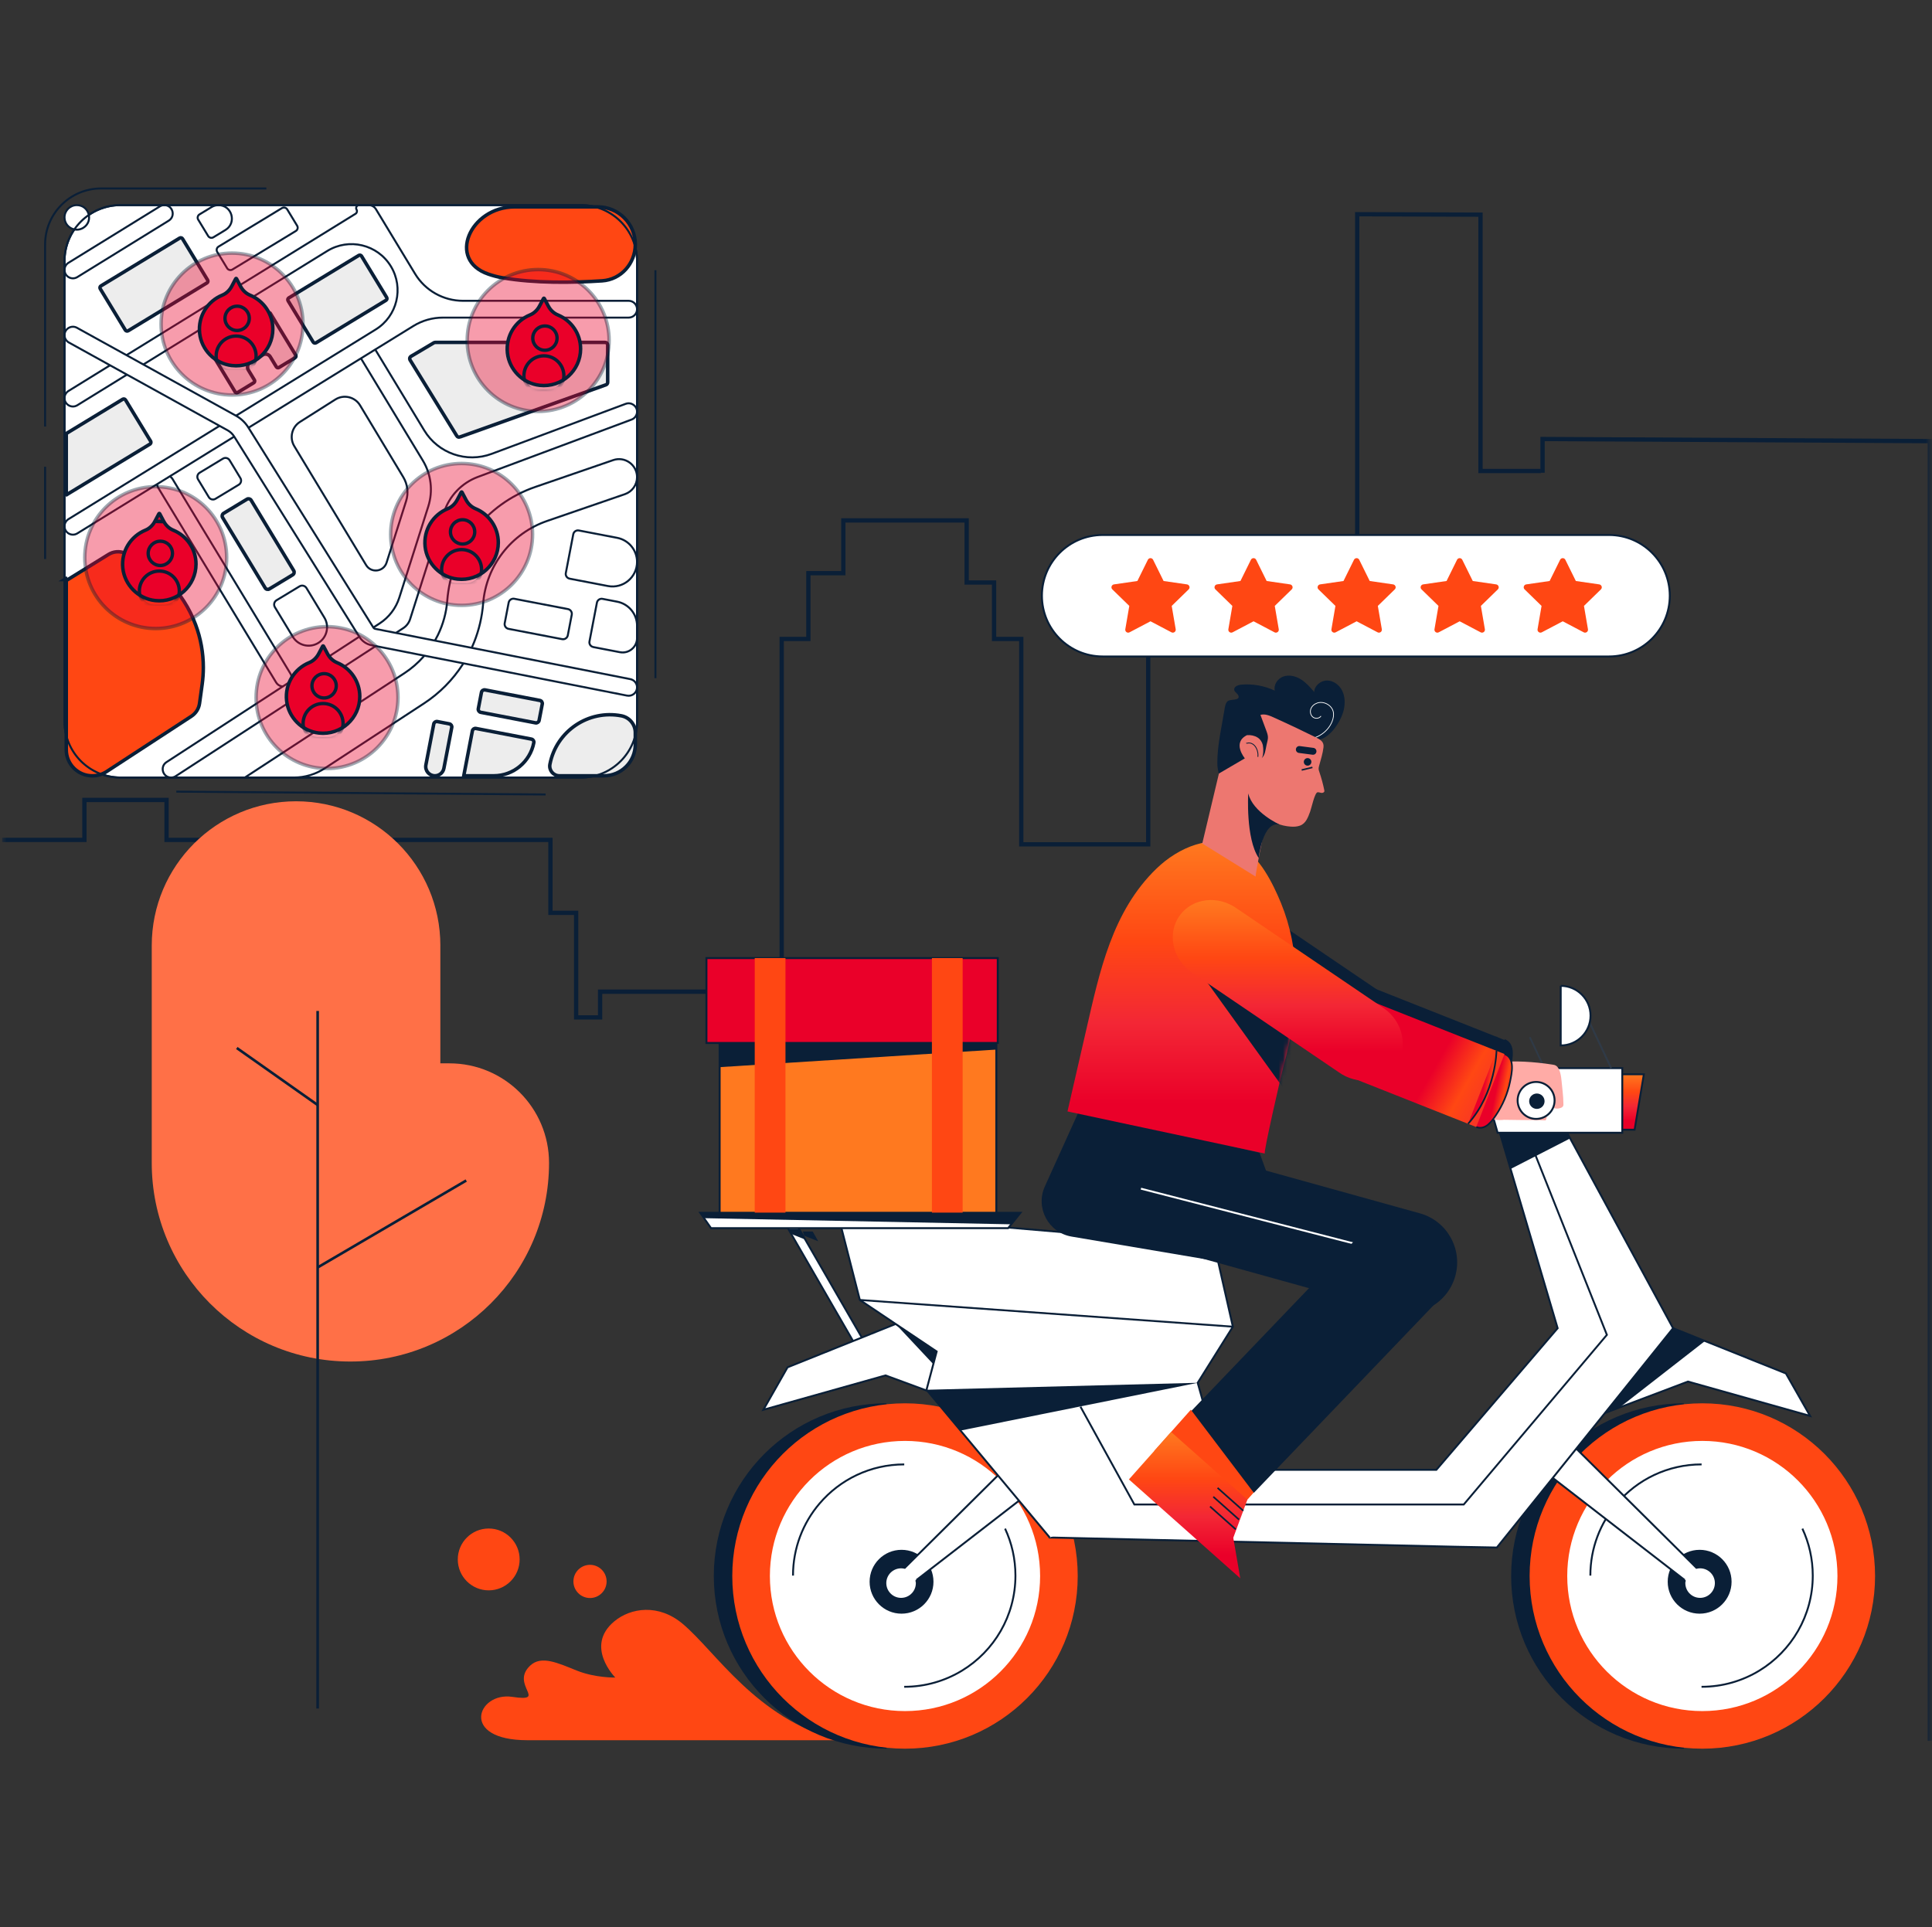 <svg width="451" height="450" viewBox="0 0 451 450" fill="none" xmlns="http://www.w3.org/2000/svg">
<rect x="0" y="0" width="451" height="450" fill="#333333" stroke="none"/>
<mask id="mask0_300_4597" style="mask-type:alpha" maskUnits="userSpaceOnUse" x="0" y="0" width="451" height="450">
<rect x="0.5" width="450" height="450" fill="#D9D9D9"/>
</mask>
<g mask="url(#mask0_300_4597)">
<path d="M360.091 110.383V102.5L450.5 102.994V406.455" stroke="#0A1F37" stroke-miterlimit="10"/>
<path d="M0.5 196.096H19.709V186.774H38.881V196.096H128.491V213.129H134.49V237.541H140.087V231.538H169.676V238.576H182.473V149.181H188.704V133.824H196.862V121.504H225.652V136.007H232.053V149.181H238.397V197.131H268.037V147.405L316.818 148.694V50.017L345.603 50.118V109.966H359.682" stroke="#0A1F37" stroke-miterlimit="10"/>
<path d="M102.791 220.77V248.272H104.917C117.755 248.272 128.166 258.683 128.166 271.521C128.166 297.137 107.398 317.898 81.775 317.891C56.172 317.885 35.424 297.123 35.424 271.521V220.77C35.424 202.168 50.502 187.084 69.111 187.084C87.713 187.084 102.797 202.162 102.797 220.77H102.791Z" fill="#FF7047"/>
<path d="M74.152 236.036V398.905" stroke="#0A1F37" stroke-width="0.613" stroke-miterlimit="10"/>
<path d="M108.835 275.626L74.152 295.92" stroke="#0A1F37" stroke-width="0.613" stroke-miterlimit="10"/>
<path d="M55.276 244.688L74.152 257.995" stroke="#0A1F37" stroke-width="0.613" stroke-miterlimit="10"/>
<path d="M362.373 253.307L357.104 242.154" stroke="#2F3A47" stroke-width="0.4" stroke-miterlimit="10"/>
<path d="M191.019 289.822L187.743 288.511L187.415 287.528H189.709L191.019 289.822Z" fill="#0A1F37"/>
<path d="M262.338 278.956L310.641 291.4" stroke="white" stroke-width="0.4" stroke-miterlimit="10"/>
<path d="M296.599 183.286C299.24 183.654 302.022 182.029 303.005 179.549C303.259 178.907 303.399 178.191 303.259 177.516C302.958 176.078 301.239 175.149 299.849 175.617C299.24 175.824 298.692 176.279 298.478 176.881C298.264 177.482 298.424 178.238 298.939 178.626C299.454 179.014 300.29 178.927 300.644 178.392" stroke="white" stroke-width="0.155" stroke-miterlimit="10"/>
<path d="M375.611 124.906H257.401C249.569 124.906 243.219 131.255 243.219 139.088V139.093C243.219 146.925 249.569 153.275 257.401 153.275H375.611C383.444 153.275 389.793 146.925 389.793 139.093V139.088C389.793 131.255 383.444 124.906 375.611 124.906Z" fill="white" stroke="#0A1F37" stroke-width="0.46" stroke-miterlimit="10"/>
<path d="M277.642 136.91C277.561 136.66 277.351 136.484 277.09 136.444L271.624 135.652L269.177 130.697C269.061 130.461 268.826 130.316 268.565 130.316C268.304 130.316 268.068 130.461 267.953 130.697L265.506 135.652L260.04 136.444C259.779 136.484 259.568 136.66 259.488 136.91C259.408 137.161 259.473 137.427 259.663 137.613L263.62 141.469L262.687 146.915C262.642 147.176 262.748 147.432 262.958 147.582C263.169 147.738 263.445 147.758 263.68 147.632L268.57 145.06L273.459 147.632C273.56 147.687 273.67 147.712 273.78 147.712C273.921 147.712 274.061 147.667 274.181 147.582C274.392 147.427 274.497 147.171 274.452 146.915L273.52 141.469L277.476 137.613C277.662 137.427 277.732 137.161 277.652 136.91H277.642Z" fill="#FF4713"/>
<path d="M301.699 136.91C301.619 136.66 301.408 136.484 301.147 136.444L295.681 135.652L293.234 130.697C293.119 130.461 292.883 130.316 292.622 130.316C292.361 130.316 292.126 130.461 292.01 130.697L289.563 135.652L284.097 136.444C283.836 136.484 283.625 136.66 283.545 136.91C283.465 137.161 283.53 137.427 283.721 137.613L287.677 141.469L286.745 146.915C286.7 147.176 286.805 147.432 287.015 147.582C287.226 147.738 287.502 147.758 287.738 147.632L292.627 145.06L297.517 147.632C297.617 147.687 297.727 147.712 297.838 147.712C297.978 147.712 298.118 147.667 298.239 147.582C298.449 147.427 298.555 147.171 298.51 146.915L297.577 141.469L301.534 137.613C301.719 137.427 301.789 137.161 301.709 136.91H301.699Z" fill="#FF4713"/>
<path d="M325.759 136.91C325.679 136.66 325.469 136.484 325.208 136.444L319.742 135.652L317.294 130.697C317.179 130.461 316.943 130.316 316.683 130.316C316.422 130.316 316.186 130.461 316.071 130.697L313.623 135.652L308.157 136.444C307.897 136.484 307.686 136.66 307.606 136.91C307.525 137.161 307.591 137.427 307.781 137.613L311.738 141.469L310.805 146.915C310.76 147.176 310.865 147.432 311.076 147.582C311.287 147.738 311.562 147.758 311.798 147.632L316.688 145.06L321.577 147.632C321.677 147.687 321.788 147.712 321.898 147.712C322.038 147.712 322.179 147.667 322.299 147.582C322.51 147.427 322.615 147.171 322.57 146.915L321.637 141.469L325.594 137.613C325.779 137.427 325.85 137.161 325.769 136.91H325.759Z" fill="#FF4713"/>
<path d="M349.815 136.91C349.735 136.66 349.524 136.484 349.263 136.444L343.797 135.652L341.35 130.697C341.235 130.461 340.999 130.316 340.738 130.316C340.477 130.316 340.242 130.461 340.126 130.697L337.679 135.652L332.213 136.444C331.952 136.484 331.742 136.66 331.661 136.91C331.581 137.161 331.646 137.427 331.837 137.613L335.794 141.469L334.861 146.915C334.816 147.176 334.921 147.432 335.132 147.582C335.342 147.738 335.618 147.758 335.854 147.632L340.743 145.06L345.633 147.632C345.733 147.687 345.843 147.712 345.954 147.712C346.094 147.712 346.235 147.667 346.355 147.582C346.565 147.427 346.671 147.171 346.626 146.915L345.693 141.469L349.65 137.613C349.835 137.427 349.905 137.161 349.825 136.91H349.815Z" fill="#FF4713"/>
<path d="M373.877 136.91C373.797 136.66 373.586 136.484 373.326 136.444L367.859 135.652L365.412 130.697C365.297 130.461 365.061 130.316 364.8 130.316C364.54 130.316 364.304 130.461 364.189 130.697L361.741 135.652L356.275 136.444C356.014 136.484 355.804 136.66 355.723 136.91C355.643 137.161 355.708 137.427 355.899 137.613L359.856 141.469L358.923 146.915C358.878 147.176 358.983 147.432 359.194 147.582C359.404 147.738 359.68 147.758 359.916 147.632L364.805 145.06L369.695 147.632C369.795 147.687 369.905 147.712 370.016 147.712C370.156 147.712 370.297 147.667 370.417 147.582C370.628 147.427 370.733 147.171 370.688 146.915L369.755 141.469L373.712 137.613C373.897 137.427 373.968 137.161 373.887 136.91H373.877Z" fill="#FF4713"/>
<path d="M28.137 48.3H135.635C142.631 48.3 148.303 53.971 148.303 60.967V168.465C148.303 175.461 142.631 181.132 135.635 181.132H28.137C21.142 181.132 15.47 175.461 15.47 168.465V60.967C15.47 53.971 21.142 48.3 28.137 48.3Z" fill="#D4E8F4" stroke="#0A1F37" stroke-width="0.817"/>
<path d="M28.137 48.3H135.635C142.631 48.3 148.303 53.971 148.303 60.967V168.465C148.303 175.461 142.631 181.132 135.635 181.132H28.137C21.142 181.132 15.47 175.461 15.47 168.465V60.967C15.47 53.971 21.142 48.3 28.137 48.3Z" fill="white" stroke="#0A1F37" stroke-width="0.817"/>
<path d="M135.635 47.892H28.137C20.916 47.892 15.062 53.746 15.062 60.967V168.465C15.062 175.687 20.916 181.541 28.137 181.541H135.635C142.857 181.541 148.711 175.687 148.711 168.465V60.967C148.711 53.746 142.857 47.892 135.635 47.892Z" fill="white" stroke="#0A1F37" stroke-width="0.466" stroke-miterlimit="10"/>
<path d="M57.147 181.54H68.615C71.158 181.54 73.645 180.799 75.773 179.407L98.997 164.216C102.595 161.862 105.691 158.733 108.017 155.122C108.071 155.042 108.124 154.962 108.171 154.875C108.318 154.647 108.459 154.413 108.592 154.179C108.82 153.798 109.034 153.417 109.241 153.022C109.549 152.441 109.843 151.852 110.117 151.257C110.318 150.823 110.505 150.381 110.679 149.933C111.822 147.065 112.537 144.016 112.778 140.94C113.467 132.1 119.324 124.525 127.709 121.636L145.877 115.378C147.573 114.793 148.711 113.197 148.711 111.403C148.711 108.516 145.868 106.488 143.138 107.428L124.974 113.686C113.42 117.664 105.343 128.109 104.4 140.291C104.186 143.08 103.43 145.781 102.227 148.255C102.013 148.696 101.779 149.138 101.538 149.566C101.197 150.161 100.829 150.749 100.435 151.311C100.007 151.919 99.552 152.514 99.064 153.076C98.997 153.149 98.93 153.23 98.87 153.303C97.573 154.781 96.069 156.085 94.404 157.175L57.171 181.533C57.164 181.538 57.155 181.54 57.147 181.54Z" fill="white" stroke="#0A1F37" stroke-width="0.466" stroke-miterlimit="10"/>
<path d="M67.812 157.299L40.292 111.858C39.73 110.931 38.524 110.635 37.597 111.196C36.669 111.758 36.373 112.965 36.935 113.892L64.454 159.332C65.016 160.259 66.222 160.556 67.15 159.994C68.077 159.433 68.373 158.226 67.812 157.299Z" fill="white" stroke="#0A1F37" stroke-width="0.466" stroke-miterlimit="10"/>
<path d="M114.786 105.961C108.901 108.158 102.284 105.859 99.03 100.485L87.336 81.177C86.774 80.25 85.568 79.954 84.641 80.515C83.714 81.076 83.418 82.283 83.979 83.21L98.698 107.514C100.651 110.739 101.117 114.652 99.975 118.246L93.216 139.52C92.427 142.004 90.803 144.138 88.62 145.561L87.148 146.517L85.51 147.587L83.865 148.657L82.809 149.346L77.54 152.776L74.25 154.915L68.58 158.606L65.29 160.746L38.873 177.938C37.238 179.002 37.991 181.541 39.942 181.541C40.322 181.541 40.693 181.431 41.011 181.224L87.403 151.037L87.703 150.843L90.07 149.299L92.417 147.774L94.136 146.658C94.897 146.16 95.463 145.415 95.738 144.549L103.643 119.654C104.859 115.824 107.769 112.765 111.534 111.36L147.436 97.961C148.202 97.675 148.711 96.943 148.711 96.124C148.711 94.756 147.346 93.809 146.064 94.287L114.786 105.961Z" fill="white" stroke="#0A1F37" stroke-width="0.466" stroke-miterlimit="10"/>
<path d="M15.993 61.351C15.414 61.709 15.062 62.341 15.062 63.022C15.062 64.558 16.748 65.499 18.056 64.692L39.383 51.523C41.065 50.484 40.329 47.892 38.352 47.892C37.989 47.892 37.632 47.993 37.322 48.184L15.993 61.351Z" fill="white" stroke="#0A1F37" stroke-width="0.466" stroke-miterlimit="10"/>
<path d="M17.927 47.892C16.345 47.892 15.062 49.175 15.062 50.757C15.062 53.001 17.524 54.374 19.433 53.195C21.889 51.678 20.814 47.892 17.927 47.892Z" fill="white" stroke="#0A1F37" stroke-width="0.466" stroke-miterlimit="10"/>
<path d="M108.077 70.231C103.503 70.231 99.261 67.841 96.892 63.928L87.755 48.839C87.4 48.251 86.762 47.892 86.075 47.892H83.833C83.289 47.892 82.954 48.486 83.234 48.951C83.432 49.279 83.329 49.705 83.003 49.906L29.826 82.742L29.524 82.922L27.044 84.453L25.693 85.289L24.235 86.192L15.992 91.281C15.414 91.638 15.062 92.269 15.062 92.949C15.062 94.484 16.745 95.423 18.052 94.617L28.334 88.271L29.631 87.469L31.176 86.519L33.463 85.102L33.924 84.821L76.383 58.605C81.474 55.462 88.151 57.071 91.251 62.188C94.314 67.245 92.729 73.825 87.698 76.931L56.444 96.228L55.087 97.064L53.837 97.84L51.256 99.431L50.854 99.678L15.992 121.203C15.414 121.56 15.062 122.191 15.062 122.871C15.062 124.405 16.745 125.345 18.052 124.539L36.478 113.165L39.815 111.106L45.572 107.555L48.909 105.489L54.258 102.193L54.672 101.932L56.377 100.882L58.009 99.872L59.025 99.244L84.26 83.671L87.597 81.605L96.516 76.103C98.58 74.83 100.956 74.156 103.381 74.156H146.749C147.833 74.156 148.711 73.278 148.711 72.194C148.711 71.11 147.833 70.231 146.749 70.231H108.077Z" fill="white" stroke="#0A1F37" stroke-width="0.466" stroke-miterlimit="10"/>
<path d="M45.657 145.844L45.657 145.844C46.857 149.054 47.463 152.449 47.463 155.858C47.463 157.163 47.371 158.475 47.193 159.781L46.578 164.24C46.578 164.24 46.578 164.24 46.578 164.24C46.407 165.46 45.718 166.546 44.686 167.224C44.686 167.224 44.686 167.224 44.686 167.224L24.889 180.148C23.899 180.795 22.742 181.139 21.56 181.139C18.197 181.139 15.47 178.412 15.47 175.049V135.545L25.319 129.46L25.32 129.459C26.448 128.758 27.845 128.63 29.084 129.106L29.084 129.106C32.92 130.576 36.342 132.837 39.17 135.692C41.998 138.546 44.22 141.994 45.657 145.844ZM15.47 135.31H15.072L15.412 135.1C15.448 135.16 15.47 135.232 15.47 135.31Z" fill="#FF4713" stroke="#0A1F37" stroke-width="0.817"/>
<path d="M114.005 64.005C111.538 63.155 110.078 61.754 109.395 60.167C108.71 58.574 108.784 56.737 109.498 54.975C110.928 51.445 114.898 48.3 120.137 48.3H139.531C144.376 48.3 148.303 52.227 148.303 57.072C148.303 61.526 144.975 65.278 140.558 65.569C133.775 66.016 124.872 66.167 117.274 64.854C116.168 64.662 115.077 64.374 114.005 64.005Z" fill="#FF4713" stroke="#0A1F37" stroke-width="0.817"/>
<path d="M95.928 83.208L95.928 83.208L95.929 83.207L101.284 80.031L101.284 80.031L101.289 80.029C101.372 79.978 101.477 79.948 101.595 79.948C101.62 79.948 101.645 79.945 101.669 79.941H141.249C141.585 79.941 141.856 80.213 141.856 80.549V89.275C141.856 89.529 141.698 89.757 141.452 89.846C141.451 89.846 141.451 89.846 141.451 89.847L107.359 102.028C107.359 102.028 107.359 102.028 107.359 102.029C107.083 102.125 106.784 102.02 106.632 101.777C106.632 101.777 106.632 101.777 106.632 101.776L95.721 84.047C95.721 84.047 95.721 84.046 95.721 84.046C95.544 83.757 95.639 83.378 95.928 83.208Z" fill="#EDEDED" stroke="#0A1F37" stroke-width="0.817"/>
<path d="M94.798 117C94.798 116.999 94.797 116.999 94.797 117L90.238 131.366C89.549 133.525 86.641 133.873 85.464 131.934L68.694 104.165C67.524 102.226 68.119 99.712 70.031 98.502L78.276 93.279C80.248 92.029 82.863 92.651 84.06 94.65L94.143 111.407C95.159 113.091 95.393 115.129 94.799 117C94.799 117.001 94.798 117 94.798 117Z" fill="white" stroke="#0A1F37" stroke-width="0.466" stroke-miterlimit="10"/>
<path d="M67.415 69.558L83.736 59.643C83.966 59.503 84.266 59.576 84.405 59.806L90.262 69.447C90.402 69.677 90.329 69.977 90.099 70.116L73.778 80.032C73.548 80.171 73.248 80.098 73.108 79.868L67.251 70.228C67.112 69.998 67.185 69.698 67.415 69.558Z" fill="#EDEDED" stroke="#0A1F37" stroke-width="0.817"/>
<path d="M49.135 81.157L53.519 78.495C53.552 78.485 53.585 78.47 53.617 78.451L53.407 78.103L53.617 78.451L62.514 73.054C62.514 73.054 62.514 73.054 62.514 73.054C62.731 72.922 63.007 72.99 63.136 73.204L63.137 73.204L69.027 82.906C69.159 83.122 69.091 83.399 68.877 83.528L68.877 83.528L65.133 85.801C64.916 85.933 64.64 85.865 64.511 85.651C64.511 85.651 64.511 85.651 64.511 85.651L63.08 83.291L63.08 83.291C62.714 82.689 61.934 82.503 61.335 82.866L61.335 82.866L58.393 84.651C57.79 85.017 57.605 85.797 57.968 86.396L57.968 86.397L59.392 88.736C59.392 88.736 59.392 88.737 59.392 88.737C59.523 88.953 59.455 89.229 59.242 89.359L59.242 89.359L55.498 91.632C55.281 91.763 55.005 91.695 54.876 91.482L54.875 91.482L48.985 81.78C48.985 81.78 48.985 81.78 48.985 81.78C48.853 81.563 48.921 81.287 49.135 81.158L49.135 81.157Z" fill="#EDEDED" stroke="#0A1F37" stroke-width="0.817"/>
<path d="M65.815 48.587L51.008 57.583C50.585 57.84 50.451 58.391 50.708 58.814L53.023 62.625C53.28 63.048 53.831 63.183 54.254 62.926L69.061 53.93C69.484 53.673 69.618 53.122 69.361 52.7L67.046 48.888C66.789 48.465 66.238 48.33 65.815 48.587Z" fill="white" stroke="#0A1F37" stroke-width="0.466" stroke-miterlimit="10"/>
<path d="M46.271 51.288C46.273 51.288 46.275 51.289 46.276 51.291L48.588 55.099C48.842 55.52 49.397 55.661 49.818 55.4L52.624 53.696C55.326 52.054 54.162 47.898 51.001 47.898C50.428 47.898 49.867 48.055 49.378 48.352L46.569 50.058C46.148 50.311 46.014 50.864 46.266 51.285C46.267 51.287 46.269 51.288 46.271 51.288Z" fill="white" stroke="#0A1F37" stroke-width="0.466" stroke-miterlimit="10"/>
<path d="M23.563 66.754L41.941 55.588C42.171 55.449 42.471 55.522 42.61 55.752L48.467 65.392C48.607 65.622 48.534 65.922 48.304 66.062L29.926 77.227C29.696 77.367 29.396 77.293 29.256 77.064L23.399 67.423C23.26 67.193 23.333 66.893 23.563 66.754Z" fill="#EDEDED" stroke="#0A1F37" stroke-width="0.817"/>
<path d="M15.061 100.991L15.06 100.991L15.061 100.991ZM15.061 100.991L15.061 100.991L15.061 100.991ZM15.47 100.991C15.47 100.961 15.467 100.932 15.462 100.904C15.472 100.947 15.475 100.992 15.47 101.037V100.991ZM15.47 101.222L28.639 93.222C28.639 93.222 28.64 93.222 28.64 93.221C28.87 93.083 29.173 93.158 29.309 93.384L29.309 93.385L35.166 103.019C35.166 103.019 35.166 103.019 35.166 103.02C35.305 103.25 35.229 103.552 35.004 103.688L35.003 103.689L15.564 115.497C15.545 115.477 15.521 115.442 15.501 115.39C15.482 115.339 15.47 115.281 15.47 115.223V101.222Z" fill="#EDEDED" stroke="#0A1F37" stroke-width="0.817"/>
<path d="M17.971 76.534C16.664 75.811 15.061 76.757 15.061 78.25C15.061 78.963 15.449 79.62 16.073 79.965L25.693 85.289L29.631 87.469L51.255 99.431L53.125 100.463C53.758 100.813 54.291 101.318 54.672 101.932L83.865 148.657C84.51 149.694 85.554 150.417 86.751 150.655L87.703 150.844L99.057 153.084L108.171 154.876L146.37 162.411C147.582 162.65 148.711 161.722 148.711 160.486C148.711 159.55 148.048 158.743 147.129 158.562L110.117 151.258L101.531 149.567L92.417 147.775L87.585 146.821C87.405 146.785 87.249 146.675 87.155 146.518L58.009 99.873L57.959 99.793C57.251 98.653 56.262 97.713 55.087 97.064L33.463 85.102L29.524 82.922L17.971 76.534Z" fill="white" stroke="#0A1F37" stroke-width="0.466" stroke-miterlimit="10"/>
<path d="M130.595 181.133C129.174 181.133 128.104 179.838 128.371 178.442C129.86 170.707 137.335 165.643 145.063 167.132C146.944 167.495 148.303 169.141 148.303 171.056V173.806C148.303 177.852 145.022 181.133 140.976 181.133H130.595Z" fill="#EDEDED" stroke="#0A1F37" stroke-width="0.817"/>
<path d="M124.614 173.398L124.613 173.4C123.75 177.888 119.822 181.132 115.251 181.132H108.258L110.271 170.645L110.271 170.645L110.271 170.643C110.343 170.257 110.717 170.004 111.101 170.08L111.103 170.08L124.048 172.568L124.05 172.568C124.436 172.64 124.69 173.013 124.614 173.398Z" fill="#EDEDED" stroke="#0A1F37" stroke-width="0.817"/>
<path d="M111.654 165.477L112.39 161.649C112.465 161.261 112.839 161.008 113.227 161.082L126.018 163.541C126.406 163.615 126.659 163.99 126.585 164.377L125.849 168.206C125.775 168.593 125.4 168.847 125.012 168.773L112.221 166.314C111.834 166.24 111.58 165.865 111.654 165.477Z" fill="#EDEDED" stroke="#0A1F37" stroke-width="0.817"/>
<path d="M138.491 151.074C138.49 151.076 138.49 151.078 138.492 151.078L144.713 152.275C146.787 152.673 148.711 151.084 148.711 148.972V146.107C148.711 143.36 146.762 141 144.065 140.481L140.654 139.824C140.046 139.704 139.457 140.105 139.343 140.713L137.605 149.76C137.485 150.367 137.884 150.954 138.49 151.07C138.492 151.07 138.492 151.073 138.491 151.074Z" fill="white" stroke="#0A1F37" stroke-width="0.466" stroke-miterlimit="10"/>
<path d="M132.971 135.107C132.971 135.108 132.972 135.11 132.974 135.11L141.901 136.825C145.434 137.503 148.711 134.796 148.711 131.198C148.711 128.45 146.761 126.09 144.062 125.572L135.131 123.857C134.522 123.736 133.934 124.137 133.82 124.746L132.082 133.793C131.962 134.4 132.361 134.987 132.968 135.103C132.97 135.103 132.971 135.105 132.971 135.107Z" fill="white" stroke="#0A1F37" stroke-width="0.466" stroke-miterlimit="10"/>
<path d="M118.707 146.823L131.229 149.23C131.838 149.347 132.427 148.948 132.544 148.339L133.469 143.525C133.586 142.916 133.187 142.327 132.578 142.21L120.056 139.803C119.447 139.686 118.858 140.085 118.741 140.695L117.816 145.508C117.699 146.117 118.098 146.706 118.707 146.823Z" fill="white" stroke="#0A1F37" stroke-width="0.466" stroke-miterlimit="10"/>
<path d="M52.2 119.852L57.646 116.557C57.984 116.353 58.424 116.461 58.628 116.798L68.567 133.23C68.772 133.567 68.663 134.007 68.326 134.211L62.879 137.506C62.541 137.71 62.102 137.602 61.898 137.264L51.958 120.833C51.754 120.495 51.862 120.056 52.2 119.852Z" fill="#EDEDED" stroke="#0A1F37" stroke-width="0.817"/>
<path d="M64.161 141.75L68.353 148.677C69.584 150.71 72.231 151.365 74.271 150.135C76.303 148.905 76.959 146.257 75.729 144.218L71.536 137.29C71.202 136.742 70.486 136.561 69.931 136.896L64.555 140.145C64.007 140.48 63.827 141.195 64.161 141.75Z" fill="white" stroke="#0A1F37" stroke-width="0.466" stroke-miterlimit="10"/>
<path d="M46.228 111.916L48.751 116.086C49.072 116.617 49.762 116.787 50.293 116.466L55.74 113.172C56.271 112.851 56.441 112.16 56.12 111.629L53.596 107.458C53.275 106.927 52.585 106.757 52.054 107.079L46.607 110.373C46.077 110.694 45.907 111.385 46.228 111.916Z" fill="white" stroke="#0A1F37" stroke-width="0.466" stroke-miterlimit="10"/>
<path d="M105.456 169.841L105.456 169.843L103.62 179.397C103.426 180.405 102.545 181.133 101.519 181.133C100.176 181.133 99.165 179.909 99.419 178.59L101.257 169.034L101.257 169.034L101.257 169.032C101.329 168.651 101.699 168.397 102.09 168.469L104.89 169.011L104.89 169.011L104.893 169.011C105.279 169.083 105.532 169.456 105.456 169.841Z" fill="#EDEDED" stroke="#0A1F37" stroke-width="0.817"/>
<path d="M135.636 47.892H28.138C20.916 47.892 15.062 53.746 15.062 60.968V168.466C15.062 175.687 20.916 181.541 28.138 181.541H135.636C142.858 181.541 148.712 175.687 148.712 168.466V60.968C148.712 53.746 142.857 47.892 135.636 47.892Z" stroke="#0A1F37" stroke-width="0.466" stroke-miterlimit="10"/>
<path d="M62.175 44H23.605C16.383 44 10.529 49.854 10.529 57.076V99.598" stroke="#0A1F37" stroke-width="0.466" stroke-miterlimit="10"/>
<path d="M153.005 63.09V158.339" stroke="#0A1F37" stroke-width="0.466" stroke-miterlimit="10"/>
<path d="M41.16 184.831L127.363 185.499" stroke="#0A1F37" stroke-width="0.466" stroke-miterlimit="10"/>
<path d="M10.529 108.973V130.523" stroke="#0A1F37" stroke-width="0.466" stroke-miterlimit="10"/>
<path opacity="0.39" d="M142.186 79.498C142.186 88.645 134.771 96.06 125.624 96.06C116.478 96.06 109.063 88.645 109.063 79.498C109.063 70.352 116.478 62.937 125.624 62.937C134.771 62.937 142.186 70.352 142.186 79.498Z" fill="#EA0029" stroke="#0A1F37" stroke-width="0.817"/>
<path opacity="0.39" d="M70.727 75.66C70.727 84.807 63.312 92.222 54.166 92.222C45.019 92.222 37.604 84.807 37.604 75.66C37.604 66.513 45.019 59.098 54.166 59.098C63.312 59.098 70.727 66.513 70.727 75.66Z" fill="#EA0029" stroke="#0A1F37" stroke-width="0.817"/>
<path opacity="0.39" d="M52.915 130.188C52.915 139.335 45.5 146.75 36.353 146.75C27.206 146.75 19.791 139.335 19.791 130.188C19.791 121.041 27.206 113.627 36.353 113.627C45.5 113.627 52.915 121.041 52.915 130.188Z" fill="#EA0029" stroke="#0A1F37" stroke-width="0.817"/>
<path opacity="0.39" d="M92.906 162.871C92.906 172.018 85.491 179.433 76.344 179.433C67.198 179.433 59.783 172.018 59.783 162.871C59.783 153.725 67.198 146.31 76.344 146.31C85.491 146.31 92.906 153.725 92.906 162.871Z" fill="#EA0029" stroke="#0A1F37" stroke-width="0.817"/>
<path d="M76.464 152.669L76.464 152.67C76.473 152.687 76.483 152.703 76.494 152.718C76.978 153.608 77.738 154.325 78.683 154.718L78.684 154.718C81.793 156.002 83.988 159.059 83.988 162.632C83.988 167.687 79.61 171.72 74.439 171.145L74.438 171.145C70.504 170.712 67.324 167.513 66.903 163.578C66.482 159.594 68.785 156.097 72.181 154.712C73.152 154.316 73.908 153.553 74.386 152.654L74.387 152.653L75.335 150.86C75.372 150.79 75.473 150.79 75.51 150.86L76.464 152.669Z" fill="#EA0029" stroke="#0A1F37" stroke-width="0.817"/>
<mask id="mask1_300_4597" style="mask-type:luminance" maskUnits="userSpaceOnUse" x="66" y="150" width="19" height="22">
<path d="M76.463 152.67L76.463 152.67C76.472 152.687 76.482 152.703 76.493 152.718C76.977 153.608 77.737 154.326 78.682 154.718L78.683 154.718C81.793 156.002 83.987 159.059 83.987 162.632C83.987 167.687 79.609 171.72 74.438 171.146L74.437 171.146C70.503 170.712 67.323 167.513 66.902 163.578C66.481 159.594 68.784 156.097 72.18 154.712C73.151 154.316 73.907 153.553 74.385 152.654L74.386 152.653L75.334 150.86C75.371 150.79 75.472 150.79 75.509 150.861L76.463 152.67Z" fill="white" stroke="white" stroke-width="0.817"/>
</mask>
<g mask="url(#mask1_300_4597)">
<path d="M75.656 162.96C77.222 162.96 78.492 161.69 78.492 160.125C78.492 158.559 77.222 157.289 75.656 157.289C74.091 157.289 72.821 158.559 72.821 160.125C72.821 161.69 74.091 162.96 75.656 162.96Z" stroke="#0A1F37" stroke-width="0.785" stroke-miterlimit="10"/>
<path d="M75.423 164.256C77.997 164.256 80.083 166.343 80.083 168.917V168.917C80.083 170.904 78.472 172.514 76.486 172.514H74.353C72.366 172.514 70.755 170.904 70.755 168.917V168.917C70.755 166.343 72.842 164.256 75.416 164.256H75.423Z" stroke="#0A1F37" stroke-width="0.785" stroke-miterlimit="10"/>
</g>
<path d="M36.153 121.727L36.152 121.728C35.674 122.627 34.918 123.39 33.947 123.787C30.551 125.172 28.248 128.669 28.669 132.653C29.09 136.588 32.27 139.786 36.204 140.22L36.205 140.22C41.376 140.794 45.754 136.761 45.754 131.706C45.754 128.134 43.559 125.076 40.45 123.793L40.449 123.792C39.504 123.4 38.744 122.682 38.26 121.793L36.153 121.727ZM36.153 121.727L37.101 119.935C37.138 119.865 37.239 119.865 37.276 119.935L38.23 121.744L36.153 121.727Z" fill="#EA0029" stroke="#0A1F37" stroke-width="0.817"/>
<mask id="mask2_300_4597" style="mask-type:luminance" maskUnits="userSpaceOnUse" x="28" y="119" width="19" height="22">
<path d="M36.154 121.728L36.153 121.729C35.675 122.629 34.919 123.392 33.948 123.788C30.552 125.173 28.249 128.67 28.67 132.654C29.091 136.589 32.271 139.787 36.205 140.221L36.206 140.221C41.377 140.796 45.755 136.762 45.755 131.707C45.755 128.135 43.56 125.077 40.451 123.794L40.45 123.794C39.505 123.401 38.745 122.683 38.261 121.794L36.154 121.728ZM36.154 121.728L37.102 119.936C37.139 119.866 37.24 119.866 37.277 119.936L38.231 121.745L36.154 121.728Z" fill="white" stroke="white" stroke-width="0.817"/>
</mask>
<g mask="url(#mask2_300_4597)">
<path d="M37.424 132.033C38.99 132.033 40.26 130.764 40.26 129.198C40.26 127.633 38.99 126.363 37.424 126.363C35.859 126.363 34.589 127.633 34.589 129.198C34.589 130.764 35.859 132.033 37.424 132.033Z" stroke="#0A1F37" stroke-width="0.785" stroke-miterlimit="10"/>
<path d="M37.197 133.331C39.771 133.331 41.857 135.417 41.857 137.991V137.991C41.857 139.978 40.247 141.588 38.26 141.588H36.127C34.14 141.588 32.529 139.978 32.529 137.991V137.991C32.529 135.417 34.616 133.331 37.19 133.331H37.197Z" stroke="#0A1F37" stroke-width="0.785" stroke-miterlimit="10"/>
</g>
<path d="M54.086 66.858L54.086 66.857L55.034 65.064C55.072 64.994 55.172 64.994 55.209 65.064L56.164 66.873C56.164 66.873 56.164 66.873 56.164 66.874C56.173 66.891 56.183 66.907 56.193 66.922C56.677 67.812 57.438 68.529 58.383 68.922L58.383 68.922C61.493 70.206 63.687 73.263 63.687 76.836C63.687 81.891 59.309 85.924 54.138 85.35L54.137 85.349C50.203 84.916 47.023 81.717 46.602 77.782C46.181 73.798 48.484 70.301 51.88 68.916C52.851 68.52 53.607 67.757 54.086 66.858Z" fill="#EA0029" stroke="#0A1F37" stroke-width="0.817"/>
<mask id="mask3_300_4597" style="mask-type:luminance" maskUnits="userSpaceOnUse" x="46" y="64" width="19" height="22">
<path d="M54.084 66.858L54.085 66.857L55.033 65.064C55.071 64.994 55.171 64.994 55.208 65.064L56.163 66.873C56.163 66.873 56.163 66.873 56.163 66.874C56.172 66.891 56.182 66.907 56.192 66.922C56.676 67.812 57.437 68.529 58.382 68.922L58.382 68.922C61.492 70.206 63.686 73.263 63.686 76.836C63.686 81.891 59.308 85.924 54.137 85.35L54.136 85.349C50.202 84.916 47.022 81.717 46.601 77.782C46.18 73.798 48.483 70.301 51.879 68.916C52.85 68.52 53.606 67.757 54.084 66.858Z" fill="white" stroke="white" stroke-width="0.817"/>
</mask>
<g mask="url(#mask3_300_4597)">
<path d="M55.356 77.164C56.922 77.164 58.191 75.894 58.191 74.329C58.191 72.763 56.922 71.493 55.356 71.493C53.79 71.493 52.521 72.763 52.521 74.329C52.521 75.894 53.79 77.164 55.356 77.164Z" stroke="#0A1F37" stroke-width="0.785" stroke-miterlimit="10"/>
<path d="M55.122 78.46C57.696 78.46 59.782 80.547 59.782 83.121V83.121C59.782 85.108 58.172 86.718 56.185 86.718H54.052C52.065 86.718 50.455 85.108 50.455 83.121V83.121C50.455 80.547 52.541 78.46 55.115 78.46H55.122Z" stroke="#0A1F37" stroke-width="0.785" stroke-miterlimit="10"/>
</g>
<path opacity="0.39" d="M124.319 124.779C124.319 133.926 116.904 141.341 107.758 141.341C98.611 141.341 91.196 133.926 91.196 124.779C91.196 115.632 98.611 108.217 107.758 108.217C116.904 108.217 124.319 115.632 124.319 124.779Z" fill="#EA0029" stroke="#0A1F37" stroke-width="0.817"/>
<path d="M106.722 116.713L106.722 116.713L107.671 114.92C107.708 114.85 107.808 114.85 107.845 114.92L108.8 116.729C108.8 116.729 108.8 116.729 108.8 116.729C108.809 116.747 108.819 116.763 108.829 116.778C109.314 117.668 110.074 118.385 111.019 118.778L111.02 118.778C114.129 120.061 116.323 123.119 116.323 126.692C116.323 131.746 111.945 135.78 106.774 135.205L106.774 135.205C102.839 134.772 99.659 131.573 99.238 127.638C98.817 123.654 101.12 120.157 104.516 118.772C105.488 118.376 106.243 117.613 106.722 116.713Z" fill="#EA0029" stroke="#0A1F37" stroke-width="0.817"/>
<mask id="mask4_300_4597" style="mask-type:luminance" maskUnits="userSpaceOnUse" x="98" y="114" width="19" height="22">
<path d="M106.722 116.713L106.722 116.713L107.671 114.92C107.708 114.85 107.808 114.85 107.845 114.92L108.8 116.729C108.8 116.729 108.8 116.729 108.8 116.729C108.809 116.747 108.819 116.763 108.829 116.778C109.314 117.668 110.074 118.385 111.019 118.778L111.02 118.778C114.129 120.061 116.323 123.119 116.323 126.692C116.323 131.746 111.945 135.78 106.774 135.205L106.774 135.205C102.839 134.772 99.659 131.573 99.238 127.638C98.817 123.654 101.12 120.157 104.516 118.772C105.488 118.376 106.243 117.613 106.722 116.713Z" fill="white" stroke="white" stroke-width="0.817"/>
</mask>
<g mask="url(#mask4_300_4597)">
<path d="M107.985 127.019C109.551 127.019 110.82 125.75 110.82 124.184C110.82 122.619 109.551 121.349 107.985 121.349C106.419 121.349 105.15 122.619 105.15 124.184C105.15 125.75 106.419 127.019 107.985 127.019Z" stroke="#0A1F37" stroke-width="0.785" stroke-miterlimit="10"/>
<path d="M107.757 128.317C110.332 128.317 112.418 130.403 112.418 132.977V132.977C112.418 134.964 110.807 136.575 108.82 136.575H106.687C104.701 136.575 103.09 134.964 103.09 132.977V132.977C103.09 130.403 105.176 128.317 107.751 128.317H107.757Z" stroke="#0A1F37" stroke-width="0.785" stroke-miterlimit="10"/>
</g>
<path d="M128.01 71.489L128.01 71.489C128.019 71.506 128.029 71.523 128.04 71.538C128.524 72.427 129.284 73.145 130.229 73.537L130.23 73.538C133.339 74.821 135.533 77.879 135.533 81.451C135.533 86.506 131.156 90.54 125.984 89.965L125.984 89.965C122.05 89.531 118.87 86.333 118.449 82.398C118.028 78.414 120.331 74.917 123.726 73.532C124.698 73.136 125.454 72.373 125.932 71.473L125.933 71.472L126.881 69.68C126.918 69.61 127.019 69.61 127.056 69.68L128.01 71.489Z" fill="#EA0029" stroke="#0A1F37" stroke-width="0.817"/>
<mask id="mask5_300_4597" style="mask-type:luminance" maskUnits="userSpaceOnUse" x="117" y="69" width="19" height="22">
<path d="M128.011 71.489L128.011 71.49C128.02 71.507 128.03 71.523 128.04 71.538C128.524 72.428 129.285 73.145 130.23 73.538L130.23 73.538C133.34 74.822 135.534 77.879 135.534 81.452C135.534 86.507 131.156 90.54 125.985 89.965L125.984 89.965C122.05 89.532 118.87 86.333 118.449 82.398C118.028 78.414 120.331 74.917 123.727 73.532C124.698 73.136 125.454 72.373 125.933 71.474L125.933 71.473L126.882 69.68C126.919 69.61 127.019 69.61 127.056 69.68L128.011 71.489Z" fill="white" stroke="white" stroke-width="0.817"/>
</mask>
<g mask="url(#mask5_300_4597)">
<path d="M127.203 81.779C128.769 81.779 130.038 80.51 130.038 78.944C130.038 77.378 128.769 76.109 127.203 76.109C125.637 76.109 124.368 77.378 124.368 78.944C124.368 80.51 125.637 81.779 127.203 81.779Z" stroke="#0A1F37" stroke-width="0.785" stroke-miterlimit="10"/>
<path d="M126.969 83.077C129.543 83.077 131.629 85.163 131.629 87.737V87.737C131.629 89.724 130.019 91.334 128.032 91.334H125.899C123.912 91.334 122.302 89.724 122.302 87.737V87.737C122.302 85.163 124.388 83.077 126.962 83.077H126.969Z" stroke="#0A1F37" stroke-width="0.785" stroke-miterlimit="10"/>
</g>
<path d="M123.151 406.307H195.427C176.343 400.988 167.282 385.844 159.403 379.168C153.746 374.377 147.223 375.375 143.401 378.552C136.38 384.392 143.636 391.677 143.636 391.677C143.636 391.677 138.962 391.78 134.641 390.048C130.283 388.302 126.372 386.424 123.76 388.889C118.984 393.401 128.111 397.451 119.549 396.182C111.471 394.986 107.15 406.307 123.144 406.307H123.151Z" fill="#FF4713"/>
<path d="M137.73 373.107C139.87 373.107 141.604 371.373 141.604 369.233C141.604 367.094 139.87 365.359 137.73 365.359C135.591 365.359 133.857 367.094 133.857 369.233C133.857 371.373 135.591 373.107 137.73 373.107Z" fill="#FF4713"/>
<path d="M114.083 371.317C118.07 371.317 121.303 368.085 121.303 364.098C121.303 360.111 118.07 356.878 114.083 356.878C110.096 356.878 106.864 360.111 106.864 364.098C106.864 368.085 110.096 371.317 114.083 371.317Z" fill="#FF4713"/>
<path d="M397.389 403.893C417.232 403.893 433.318 387.808 433.318 367.965C433.318 348.122 417.232 332.036 397.389 332.036C377.546 332.036 361.461 348.122 361.461 367.965C361.461 387.808 377.546 403.893 397.389 403.893Z" fill="white"/>
<path d="M371.248 367.869C371.248 361.449 373.581 355.565 377.448 351.038C382.209 345.455 389.297 341.911 397.213 341.911" stroke="#0A1F37" stroke-width="0.439" stroke-miterlimit="10"/>
<path d="M420.743 356.909C422.298 360.24 423.164 363.96 423.164 367.878C423.164 377.276 418.167 385.508 410.684 390.064C406.751 392.456 402.136 393.835 397.199 393.835" stroke="#0A1F37" stroke-width="0.439" stroke-miterlimit="10"/>
<path d="M393.075 403.893C373.229 403.893 357.146 387.804 357.146 367.965C357.146 348.126 373.236 332.036 393.075 332.036" stroke="#0A1F37" stroke-width="8.779" stroke-miterlimit="10"/>
<path d="M397.389 403.893C417.232 403.893 433.318 387.808 433.318 367.965C433.318 348.122 417.232 332.036 397.389 332.036C377.546 332.036 361.461 348.122 361.461 367.965C361.461 387.808 377.546 403.893 397.389 403.893Z" stroke="#FF4713" stroke-width="8.779" stroke-miterlimit="10"/>
<path d="M211.795 404.069C231.638 404.069 247.724 387.983 247.724 368.141C247.724 348.298 231.638 332.212 211.795 332.212C191.953 332.212 175.867 348.298 175.867 368.141C175.867 387.983 191.953 404.069 211.795 404.069Z" fill="white"/>
<path d="M185.118 367.87C185.118 361.45 187.451 355.566 191.318 351.039C196.08 345.456 203.167 341.912 211.084 341.912" stroke="#0A1F37" stroke-width="0.439" stroke-miterlimit="10"/>
<path d="M234.62 356.908C236.176 360.239 237.041 363.959 237.041 367.877C237.041 377.275 232.045 385.507 224.561 390.063C220.629 392.455 216.014 393.835 211.076 393.835" stroke="#0A1F37" stroke-width="0.439" stroke-miterlimit="10"/>
<path d="M206.946 332.029C187.099 332.029 171.017 348.119 171.017 367.958C171.017 387.804 187.107 403.886 206.946 403.886" stroke="#0A1F37" stroke-width="8.779" stroke-miterlimit="10"/>
<path d="M211.26 403.894C231.102 403.894 247.188 387.808 247.188 367.966C247.188 348.123 231.102 332.037 211.26 332.037C191.417 332.037 175.331 348.123 175.331 367.966C175.331 387.808 191.417 403.894 211.26 403.894Z" stroke="#FF4713" stroke-width="8.779" stroke-miterlimit="10"/>
<path d="M396.759 376.761C400.876 376.761 404.213 373.423 404.213 369.307C404.213 365.19 400.876 361.852 396.759 361.852C392.642 361.852 389.305 365.19 389.305 369.307C389.305 373.423 392.642 376.761 396.759 376.761Z" fill="#0A1F37"/>
<path d="M381.578 263.76H377.624L374.388 250.825H383.735L381.578 263.76Z" fill="url(#paint0_linear_300_4597)" stroke="#0A1F37" stroke-width="0.439" stroke-miterlimit="10"/>
<path d="M393.265 368.904L354.989 339.278L361.556 331.875L396.002 366.05C397.132 365.779 398.372 366.05 399.304 366.872C400.822 368.222 400.962 370.54 399.612 372.059C398.262 373.578 395.943 373.717 394.425 372.367C393.412 371.472 393.016 370.137 393.265 368.897V368.904Z" fill="white" stroke="#0A1F37" stroke-width="0.448" stroke-miterlimit="10"/>
<path d="M185.49 285.111L183.603 286.2L201.56 317.303L203.447 316.213L185.49 285.111Z" fill="white" stroke="#0A1F37" stroke-width="0.448" stroke-miterlimit="10"/>
<path d="M378.702 312.806L390.558 310.113L416.897 320.671L422.539 330.591L394.028 322.571L363.793 334.01L368.364 317.604L378.702 312.806Z" fill="white" stroke="#0A1F37" stroke-width="0.448" stroke-miterlimit="10"/>
<path d="M210.453 376.761C214.57 376.761 217.907 373.423 217.907 369.307C217.907 365.19 214.57 361.852 210.453 361.852C206.336 361.852 202.999 365.19 202.999 369.307C202.999 373.423 206.336 376.761 210.453 376.761Z" fill="#0A1F37"/>
<path d="M222.038 311.368L210.181 308.676L183.842 319.241L178.2 329.153L206.711 321.134L224.554 327.715L232.383 316.174L222.038 311.368Z" fill="white" stroke="#0A1F37" stroke-width="0.448" stroke-miterlimit="10"/>
<path d="M390.558 310.114L362.891 259.086L349.596 262.681L363.61 310.114L335.304 343.167H245.039V358.977L339.765 361.135H339.772L349.42 361.318L390.558 310.114Z" fill="white" stroke="#0A1F37" stroke-width="0.448" stroke-miterlimit="10"/>
<path d="M213.946 368.904L252.222 339.278L245.656 331.875L211.209 366.05C210.08 365.779 208.84 366.05 207.908 366.872C206.389 368.222 206.25 370.54 207.6 372.059C208.95 373.578 211.268 373.717 212.787 372.367C213.799 371.472 214.196 370.137 213.946 368.897V368.904Z" fill="white" stroke="#0A1F37" stroke-width="0.448" stroke-miterlimit="10"/>
<path d="M245.039 358.977L216.286 324.487L218.655 315.55L200.717 303.518L195.522 283.217L283.484 290.708L287.798 309.754L279.588 322.858L285.281 343.166" fill="white"/>
<path d="M245.039 358.977L216.286 324.487L218.655 315.55L200.717 303.518L195.522 283.217L283.484 290.708L287.798 309.754L279.588 322.858L285.281 343.166" stroke="#0A1F37" stroke-width="0.448" stroke-miterlimit="10"/>
<path d="M235.332 286.753H165.984L163.468 283.165H238.208L235.332 286.753Z" fill="white" stroke="#0A1F37" stroke-width="0.448" stroke-miterlimit="10"/>
<path d="M232.581 224.5H167.987V283.165H232.581V224.5Z" fill="#FF791F" stroke="#0A1F37" stroke-width="0.466" stroke-miterlimit="10"/>
<path d="M167.987 249.159L232.581 245.057V243.517H167.987V249.159Z" fill="#0A1F37"/>
<path d="M232.918 223.693H164.906V243.517H232.918V223.693Z" fill="#EA0029" stroke="#0A1F37" stroke-width="0.466" stroke-miterlimit="10"/>
<path d="M183.358 223.693H176.182V283.158H183.358V223.693Z" fill="#FF4713"/>
<path d="M224.717 223.693H217.541V283.158H224.717V223.693Z" fill="#FF4713"/>
<path d="M378.702 264.478H349.597L345.29 249.386H378.702V264.478Z" fill="white" stroke="#0A1F37" stroke-width="0.448" stroke-miterlimit="10"/>
<path d="M366.669 265.733L352.655 272.923L349.955 264.478H365.766L366.669 265.733Z" fill="#0A1F37"/>
<path d="M357.506 267.377L375.107 311.662L341.695 351.266H264.797L252.222 328.434" stroke="#0A1F37" stroke-width="0.439" stroke-miterlimit="10"/>
<path d="M378.122 328.588L397.925 313.166L390.558 310.113L374.894 329.607L378.122 328.588Z" fill="#0A1F37"/>
<path d="M216.286 324.486L279.589 322.857L224.225 334.009L216.286 324.486Z" fill="#0A1F37"/>
<path d="M208.92 308.961L217.908 318.558L218.656 315.55L208.92 308.961Z" fill="#0A1F37"/>
<path d="M287.798 309.754L200.717 303.518" stroke="#0A1F37" stroke-width="0.439" stroke-miterlimit="10"/>
<path d="M376.104 249.386L370.323 237.149" stroke="#2F3A47" stroke-width="0.439" stroke-miterlimit="10"/>
<path d="M364.328 230.164V244.097C368.173 244.097 371.291 240.979 371.291 237.134C371.291 233.29 368.173 230.172 364.328 230.172V230.164Z" fill="white" stroke="#0A1F37" stroke-width="0.448" stroke-miterlimit="10"/>
<path d="M188.083 289.453L184.488 288.015L184.129 286.936H186.645L188.083 289.453Z" fill="#0A1F37"/>
<path d="M236.235 285.858L164.37 284.42L163.468 283.165H238.208L236.235 285.858Z" fill="#0A1F37"/>
<path d="M350.008 261.493C353.756 261.493 356.794 258.455 356.794 254.707C356.794 250.958 353.756 247.92 350.008 247.92C346.26 247.92 343.221 250.958 343.221 254.707C343.221 258.455 346.26 261.493 350.008 261.493Z" fill="#FFABA6"/>
<path d="M349.435 261.427C352.774 261.5 355.569 261.493 358.907 261.544C359.663 261.559 360.235 261.566 360.543 261.581C360.712 261.581 360.8 261.588 360.8 261.588C360.8 261.588 361.439 260.664 360.705 260.048C360.059 259.505 358.995 259.512 358.467 258.808C357.851 257.971 357.807 256.35 357.667 255.352C357.653 255.249 357.638 255.139 357.667 255.037C357.711 254.89 357.844 254.78 357.976 254.692C358.775 254.171 359.854 254.068 360.69 254.523C362.194 255.352 361.563 257.076 362.326 258.309C362.693 258.896 363.544 258.925 364.197 258.72C364.469 258.639 364.755 258.507 364.887 258.25C364.982 258.052 364.968 257.817 364.953 257.604C364.953 255.902 364.674 254.156 364.535 252.454C364.447 251.412 364.19 249.358 363.17 248.786C362.928 248.646 362.642 248.602 362.363 248.558C360.206 248.221 358.034 247.993 355.855 247.883C354.74 247.824 349.377 247.67 349.201 248.309C348.9 249.387 349.318 261.427 349.421 261.427H349.435Z" fill="#FFABA6"/>
<path d="M282.178 294.141L250.145 288.719C244.731 287.802 241.649 282.013 243.909 277.002L251.928 259.283L294.02 269.151L296.654 276.386L282.185 294.141H282.178Z" fill="#0A1F37"/>
<path d="M266.338 277.53C268.092 271.206 274.644 267.508 280.968 269.262L331.453 283.29C337.777 285.043 341.475 291.595 339.722 297.92C337.968 304.244 331.416 307.942 325.092 306.188L274.607 292.16C268.283 290.407 264.585 283.855 266.338 277.53Z" fill="#0A1F37"/>
<path d="M266.339 277.53L319.34 291.184" stroke="white" stroke-width="0.439" stroke-miterlimit="10"/>
<path d="M336.896 302.41L292.691 348.551L275.56 332.088L319.757 285.946" fill="#0A1F37"/>
<path d="M287.241 354.576L269.442 338.765L277.989 329.139L292.648 348.493L287.241 354.576Z" fill="#FF4713"/>
<path d="M289.523 368.507L263.529 345.418L273.382 334.332L291.181 350.143L287.894 359.036L289.523 368.507Z" fill="url(#paint1_linear_300_4597)"/>
<path d="M290.227 352.727L284.226 347.393" stroke="#0A1F37" stroke-width="0.386" stroke-miterlimit="10"/>
<path d="M289.23 354.796L283.228 349.462" stroke="#0A1F37" stroke-width="0.386" stroke-miterlimit="10"/>
<path d="M288.474 357.077L282.473 351.743" stroke="#0A1F37" stroke-width="0.386" stroke-miterlimit="10"/>
<path d="M313.756 247.641C313.756 247.641 344.563 259.85 344.622 259.872C346.713 260.679 348.188 258.632 349.2 257.128C350.778 254.78 351.929 252.109 352.494 249.336C352.913 247.304 353.742 243.804 351.218 242.821L320.352 230.59" fill="#0A1F37"/>
<path d="M349.339 242.064C349.339 242.064 349.215 251.822 342.714 259.101L349.339 242.064Z" fill="#0A1F37"/>
<path d="M349.339 242.064C349.339 242.064 349.215 251.822 342.714 259.101" stroke="#0A1F37" stroke-width="0.386" stroke-miterlimit="10"/>
<path d="M344.615 259.864C346.706 260.672 348.181 258.625 349.194 257.121C350.771 254.773 351.923 252.102 352.488 249.329C352.906 247.296 353.735 243.797 351.211 242.814" fill="#0A1F37"/>
<path d="M344.615 259.864C346.706 260.672 348.181 258.625 349.194 257.121C350.771 254.773 351.923 252.102 352.488 249.329C352.906 247.296 353.735 243.797 351.211 242.814" stroke="#0A1F37" stroke-width="0.386" stroke-miterlimit="10"/>
<path d="M275.407 210.457C272.436 214.536 273.617 220.457 278.034 223.671L312.429 247.016C316.853 250.23 322.84 249.533 325.812 245.446C328.783 241.367 327.602 235.446 323.185 232.233L288.79 208.887C284.366 205.673 278.379 206.37 275.407 210.457Z" fill="#0A1F37"/>
<path d="M295.252 269.328L249.191 259.496C249.191 259.496 253.366 241.338 253.616 240.237C256.675 226.928 259.617 212.775 269.991 202.775C275.09 197.86 282.765 194.507 289.588 197.749C294.056 199.87 297.24 206.51 299.031 210.846C301.217 216.165 302.325 221.917 302.494 227.662C302.699 234.881 301.503 242.064 299.603 249.005C299.155 250.626 294.871 269.24 295.252 269.328Z" fill="url(#paint2_linear_300_4597)"/>
<mask id="mask6_300_4597" style="mask-type:luminance" maskUnits="userSpaceOnUse" x="249" y="196" width="54" height="74">
<path d="M295.253 269.328L249.193 259.496C249.193 259.496 253.367 241.338 253.617 240.237C256.676 226.928 259.618 212.775 269.992 202.775C275.092 197.86 282.766 194.507 289.589 197.749C294.057 199.87 297.242 206.51 299.032 210.846C301.218 216.165 302.326 221.917 302.495 227.662C302.7 234.881 301.504 242.064 299.604 249.005C299.157 250.626 294.872 269.24 295.253 269.328Z" fill="white"/>
</mask>
<g mask="url(#mask6_300_4597)">
<path d="M278.238 224.404L301.914 257.288L307.219 245.057L302.516 242.049L302.567 232.959L278.238 224.404Z" fill="#0A1F37"/>
</g>
<path d="M358.584 261.243C360.967 261.243 362.898 259.311 362.898 256.929C362.898 254.546 360.967 252.615 358.584 252.615C356.202 252.615 354.27 254.546 354.27 256.929C354.27 259.311 356.202 261.243 358.584 261.243Z" fill="white" stroke="#0A1F37" stroke-width="0.448" stroke-miterlimit="10"/>
<path d="M358.76 258.909C359.753 258.909 360.558 258.104 360.558 257.112C360.558 256.119 359.753 255.314 358.76 255.314C357.767 255.314 356.963 256.119 356.963 257.112C356.963 258.104 357.767 258.909 358.76 258.909Z" fill="#0A1F37"/>
<path d="M313.756 250.914C313.756 250.914 344.563 263.122 344.622 263.144C346.713 263.952 348.188 261.905 349.2 260.4C350.778 258.053 351.93 255.382 352.494 252.609C352.913 250.576 353.742 247.077 351.218 246.094L320.352 233.863" fill="url(#paint3_linear_300_4597)"/>
<path d="M349.339 245.337C349.339 245.337 349.215 255.095 342.714 262.374L349.339 245.337Z" fill="url(#paint4_linear_300_4597)"/>
<path d="M349.339 245.337C349.339 245.337 349.215 255.095 342.714 262.374" stroke="#0A1F37" stroke-width="0.386" stroke-miterlimit="10"/>
<path d="M344.615 263.137C346.706 263.944 348.181 261.897 349.194 260.393C350.771 258.046 351.923 255.375 352.488 252.602C352.906 250.569 353.735 247.07 351.211 246.087" fill="url(#paint5_linear_300_4597)"/>
<path d="M344.615 263.137C346.706 263.944 348.181 261.897 349.194 260.393C350.771 258.046 351.923 255.375 352.488 252.602C352.906 250.569 353.735 247.07 351.211 246.087" stroke="#0A1F37" stroke-width="0.386" stroke-miterlimit="10"/>
<path d="M275.407 213.729C272.436 217.809 273.617 223.729 278.034 226.943L312.429 250.289C316.853 253.502 322.84 252.805 325.811 248.719C328.783 244.639 327.601 238.719 323.185 235.505L288.79 212.159C284.365 208.946 278.378 209.643 275.407 213.729Z" fill="url(#paint6_linear_300_4597)"/>
<path d="M301.423 169.613C300.616 169.041 299.772 168.527 298.811 168.19C297.858 167.859 297.77 168.703 297.674 169.532C297.476 171.322 297.564 173.142 297.19 174.91C296.816 176.671 295.869 178.446 294.226 179.187C293.69 179.43 293.103 179.554 292.575 179.811C292.282 179.958 291.364 180.464 291.284 180.802C290.55 181.286 289.706 181.565 288.965 181.99C288.048 182.518 288.334 184.044 287.322 184.309C285.121 184.881 284.079 179.4 284.167 178.131C284.167 173.876 285.209 169.628 285.876 165.453C285.979 164.837 286.097 164.169 286.551 163.736C287.19 163.134 289.56 163.685 289.09 162.415C288.899 161.895 288.224 161.638 288.114 161.095C287.968 160.346 288.951 159.928 289.714 159.855C292.399 159.613 295.15 160.104 297.593 161.256C297.249 159.877 298.276 158.395 299.626 157.94C300.976 157.485 302.494 157.867 303.705 158.63C304.916 159.393 305.855 160.486 306.786 161.572C306.838 160.075 308.327 158.864 309.824 158.886C311.321 158.908 312.685 159.958 313.338 161.308C313.991 162.658 314.013 164.242 313.69 165.702C313.067 168.549 309.773 173.721 306.295 172.621C304.402 172.027 302.986 170.713 301.423 169.613Z" fill="#0A1F37"/>
<path d="M303.933 172.554C306.831 172.958 309.883 171.175 310.962 168.453C311.241 167.749 311.395 166.964 311.241 166.223C310.91 164.645 309.025 163.625 307.499 164.139C306.831 164.366 306.229 164.865 305.995 165.526C305.76 166.186 305.936 167.015 306.501 167.44C307.066 167.866 307.983 167.771 308.372 167.184" stroke="white" stroke-width="0.17" stroke-miterlimit="10"/>
<path d="M291.123 171.645C291.944 171.572 292.883 171.755 293.573 172.203C294.204 172.607 294.608 173.215 294.784 173.942C294.938 174.587 295.011 176.634 294.453 177.089C295.341 176.363 295.407 175.064 295.657 173.949C295.972 172.526 296.192 172.188 295.671 170.78C295.194 169.488 294.718 168.204 294.233 166.913C295.246 166.612 296.31 167.053 297.271 167.485C300.565 168.967 303.837 170.516 307.073 172.115C308.225 172.687 309.113 173.164 308.951 174.499C308.775 175.967 308.313 177.383 307.931 178.799C307.873 179.019 307.814 179.232 307.814 179.459C307.814 179.753 307.909 180.031 308.005 180.303C308.467 181.668 308.848 183.062 309.135 184.478C309.149 184.566 309.171 184.661 309.156 184.749C309.105 185.043 308.746 185.16 308.452 185.123C308.159 185.087 307.88 184.954 307.579 184.977C306.897 185.028 306.126 188.748 305.84 189.489C305.341 190.787 304.887 192.24 303.463 192.768C302.766 193.025 302.003 193.054 301.262 192.996C300.132 192.915 299.024 192.658 297.975 192.233C297.696 192.123 297.41 191.998 297.109 192.013C296.743 192.042 296.427 192.284 296.17 192.541C295.4 193.297 295.143 193.979 294.879 194.962C294.82 195.167 292.957 204.573 293.118 204.669C293.008 204.603 280.653 196.943 280.653 196.943L284.541 180.604L290.594 177.06C290.594 177.06 287.513 173.37 291.123 171.631V171.645Z" fill="#ED7770"/>
<path d="M306.611 174.617L303.415 174.195C302.976 174.137 302.573 174.446 302.515 174.886L302.514 174.894C302.456 175.333 302.765 175.735 303.204 175.793L306.4 176.215C306.839 176.273 307.242 175.964 307.3 175.525L307.301 175.516C307.359 175.077 307.05 174.675 306.611 174.617Z" fill="#0A1F37"/>
<path d="M305.239 178.769C305.727 178.769 306.123 178.373 306.123 177.885C306.123 177.397 305.727 177.001 305.239 177.001C304.751 177.001 304.355 177.397 304.355 177.885C304.355 178.373 304.751 178.769 305.239 178.769Z" fill="#0A1F37"/>
<path d="M298.687 192.504C298.687 192.504 292.48 189.73 291.379 185.247C291.379 185.247 290.763 195.783 293.83 200.325C293.83 200.325 294.696 191.682 298.687 192.511V192.504Z" fill="#0A1F37"/>
<path d="M306.369 179.173L303.859 179.782" stroke="#0A1F37" stroke-width="0.35" stroke-miterlimit="10"/>
<path d="M293.639 176.715C293.72 176.04 293.602 175.335 293.294 174.726C293.089 174.323 292.803 173.949 292.414 173.714C292.025 173.479 291.541 173.384 291.115 173.531C291.078 173.545 291.027 173.56 290.998 173.531C290.968 173.501 291.049 173.457 291.049 173.494" stroke="#0A1F37" stroke-width="0.197" stroke-miterlimit="10"/>
</g>
<defs>
<linearGradient id="paint0_linear_300_4597" x1="379.062" y1="263.76" x2="379.062" y2="250.825" gradientUnits="userSpaceOnUse">
<stop offset="0.16" stop-color="#EA0029"/>
<stop offset="0.42" stop-color="#F32735"/>
<stop offset="0.68" stop-color="#FF4713"/>
<stop offset="1" stop-color="#FF791F"/>
</linearGradient>
<linearGradient id="paint1_linear_300_4597" x1="277.356" y1="368.507" x2="277.356" y2="334.332" gradientUnits="userSpaceOnUse">
<stop offset="0.16" stop-color="#EA0029"/>
<stop offset="0.42" stop-color="#F32735"/>
<stop offset="0.68" stop-color="#FF4713"/>
<stop offset="1" stop-color="#FF791F"/>
</linearGradient>
<linearGradient id="paint2_linear_300_4597" x1="275.857" y1="269.328" x2="275.857" y2="196.466" gradientUnits="userSpaceOnUse">
<stop offset="0.16" stop-color="#EA0029"/>
<stop offset="0.42" stop-color="#F32735"/>
<stop offset="0.68" stop-color="#FF4713"/>
<stop offset="1" stop-color="#FF791F"/>
</linearGradient>
<linearGradient id="paint3_linear_300_4597" x1="359.273" y1="265.727" x2="322.455" y2="244.864" gradientUnits="userSpaceOnUse">
<stop stop-color="#FF791F"/>
<stop offset="0.202" stop-color="#F32735"/>
<stop offset="0.496" stop-color="#FF4713"/>
<stop offset="0.694" stop-color="#EA0029"/>
</linearGradient>
<linearGradient id="paint4_linear_300_4597" x1="350.405" y1="263.762" x2="342.406" y2="262.437" gradientUnits="userSpaceOnUse">
<stop stop-color="#FF791F"/>
<stop offset="0.202" stop-color="#F32735"/>
<stop offset="0.496" stop-color="#FF4713"/>
<stop offset="0.694" stop-color="#EA0029"/>
</linearGradient>
<linearGradient id="paint5_linear_300_4597" x1="354.302" y1="264.724" x2="344.373" y2="262.677" gradientUnits="userSpaceOnUse">
<stop stop-color="#FF791F"/>
<stop offset="0.202" stop-color="#F32735"/>
<stop offset="0.496" stop-color="#FF4713"/>
<stop offset="0.694" stop-color="#EA0029"/>
</linearGradient>
<linearGradient id="paint6_linear_300_4597" x1="300.612" y1="252.307" x2="300.612" y2="210.141" gradientUnits="userSpaceOnUse">
<stop offset="0.16" stop-color="#EA0029"/>
<stop offset="0.42" stop-color="#F32735"/>
<stop offset="0.68" stop-color="#FF4713"/>
<stop offset="1" stop-color="#FF791F"/>
</linearGradient>
</defs>
</svg>
